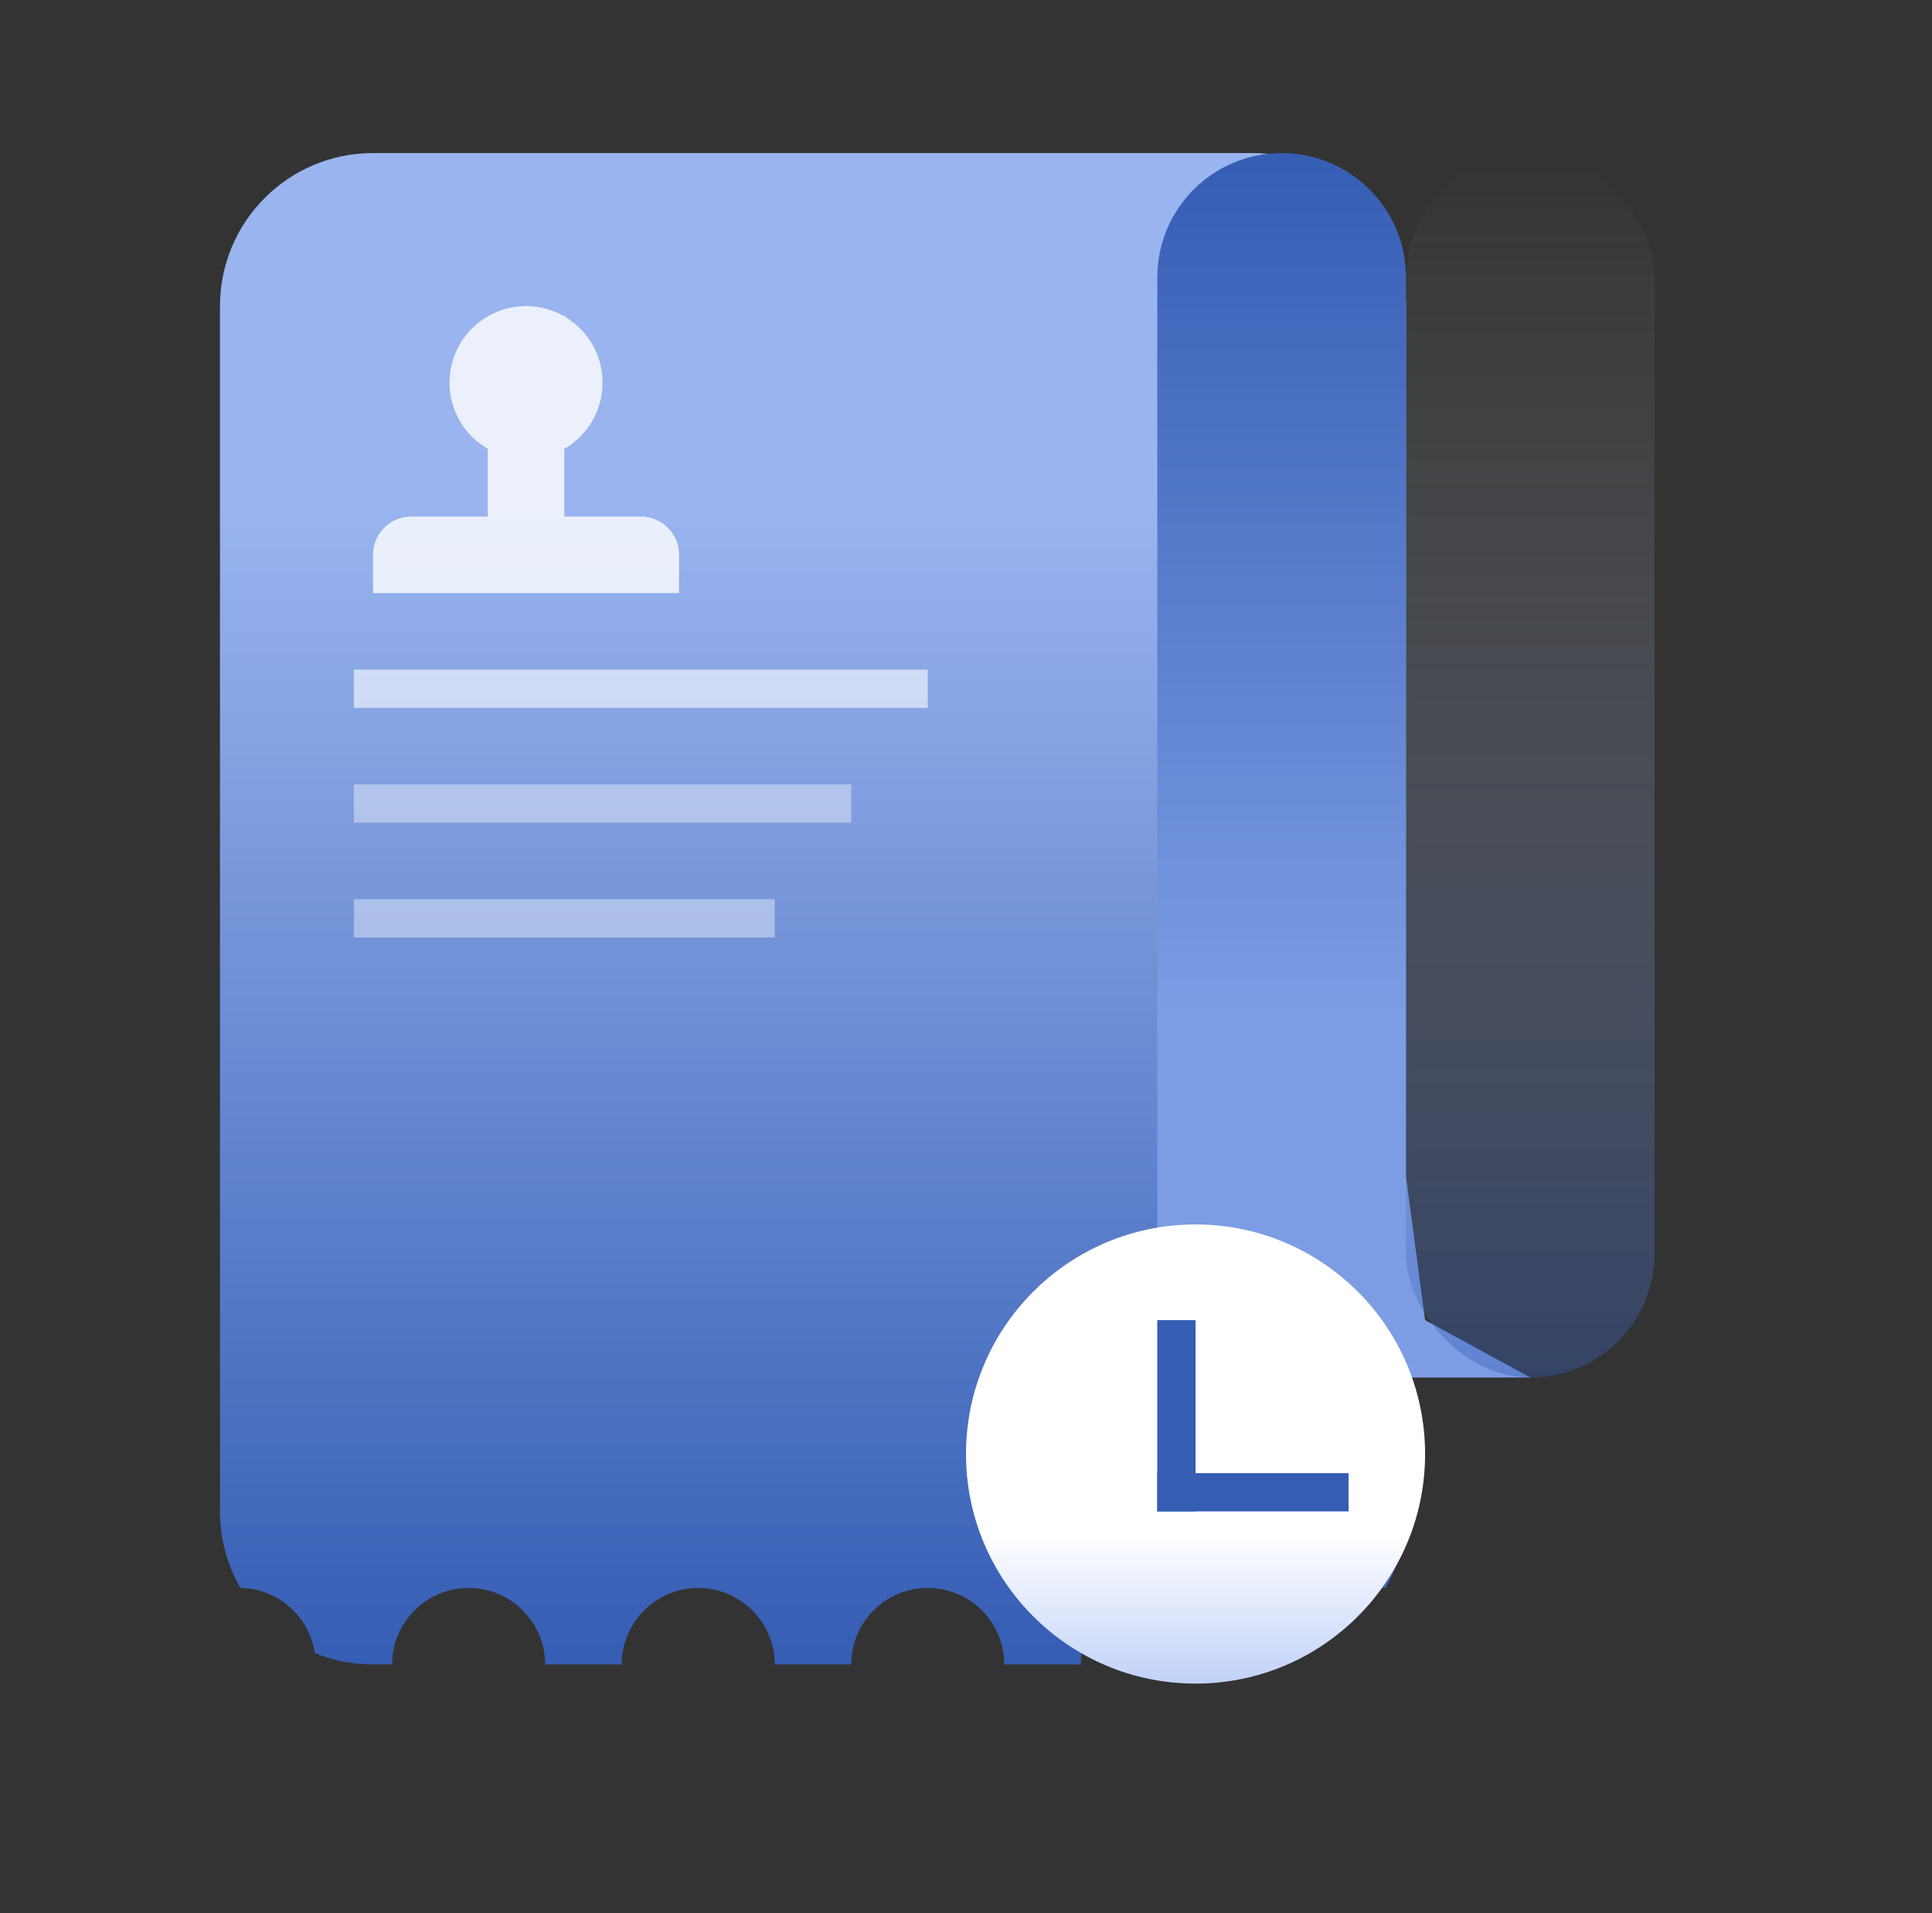 <svg width="101" height="100" viewBox="0 0 101 100" fill="none" xmlns="http://www.w3.org/2000/svg">
<rect x="0" y="0" width="101" height="100" fill="#333333" stroke="none"/>
<path fill-rule="evenodd" clip-rule="evenodd" d="M11.5 16C11.5 11.582 15.082 8 19.5 8H65.5C69.918 8 73.5 11.582 73.5 16V79C73.5 80.457 73.11 81.824 72.429 83.001C70.456 83.035 68.831 84.498 68.545 86.4C67.606 86.787 66.578 87 65.5 87H64.5C64.5 84.791 62.709 83 60.5 83C58.291 83 56.5 84.791 56.5 87H52.5C52.5 84.791 50.709 83 48.5 83C46.291 83 44.5 84.791 44.5 87H40.5C40.5 84.791 38.709 83 36.5 83C34.291 83 32.5 84.791 32.5 87H28.5C28.5 84.791 26.709 83 24.5 83C22.291 83 20.5 84.791 20.5 87H19.5C18.422 87 17.394 86.787 16.455 86.4C16.169 84.498 14.544 83.035 12.571 83.001C11.89 81.824 11.5 80.457 11.5 79V16Z" fill="url(#paint0_linear_1931_7782)"/>
<path fill-rule="evenodd" clip-rule="evenodd" d="M67 8C63.41 8 60.5 10.91 60.5 14.5V65.5C60.5 68.926 63.15 71.732 66.512 71.982L66.5 72H67H80L74.5 69L73.5 61.5V14.5C73.5 10.91 70.59 8 67 8Z" fill="url(#paint1_linear_1931_7782)"/>
<rect x="73.5" y="8" width="13" height="64" rx="6.5" fill="url(#paint2_linear_1931_7782)"/>
<path fill-rule="evenodd" clip-rule="evenodd" d="M31.5 20C31.5 21.481 30.696 22.773 29.5 23.465V27H33.5C34.605 27 35.5 27.895 35.5 29V31H19.5V29C19.5 27.895 20.395 27 21.5 27H25.5V23.465C24.304 22.773 23.5 21.481 23.5 20C23.5 17.791 25.291 16 27.5 16C29.709 16 31.5 17.791 31.5 20Z" fill="white" fill-opacity="0.8"/>
<rect opacity="0.6" x="18.5" y="35" width="30" height="2" fill="white"/>
<rect opacity="0.4" x="18.5" y="41" width="26" height="2" fill="white"/>
<rect opacity="0.4" x="18.5" y="47" width="22" height="2" fill="white"/>
<circle cx="62.5" cy="76" r="12" fill="url(#paint3_linear_1931_7782)"/>
<rect x="60.5" y="69" width="2" height="10" fill="#355DB4"/>
<rect x="70.5" y="77" width="2" height="10" transform="rotate(90 70.5 77)" fill="#355DB4"/>
<defs>
<linearGradient id="paint0_linear_1931_7782" x1="42.5" y1="8" x2="42.5" y2="87" gradientUnits="userSpaceOnUse">
<stop offset="0.235" stop-color="#99B4EE"/>
<stop offset="1" stop-color="#355DB4"/>
</linearGradient>
<linearGradient id="paint1_linear_1931_7782" x1="70.5" y1="72" x2="70.5" y2="8" gradientUnits="userSpaceOnUse">
<stop offset="0.297" stop-color="#7C9DE4"/>
<stop offset="1" stop-color="#355DB4"/>
</linearGradient>
<linearGradient id="paint2_linear_1931_7782" x1="80.167" y1="72" x2="80.167" y2="8" gradientUnits="userSpaceOnUse">
<stop stop-color="#355DB4" stop-opacity="0.4"/>
<stop offset="1" stop-color="white" stop-opacity="0"/>
</linearGradient>
<linearGradient id="paint3_linear_1931_7782" x1="62.5" y1="64" x2="62.5" y2="88" gradientUnits="userSpaceOnUse">
<stop offset="0.672" stop-color="white"/>
<stop offset="1" stop-color="#C1D2F8"/>
</linearGradient>
</defs>
</svg>
